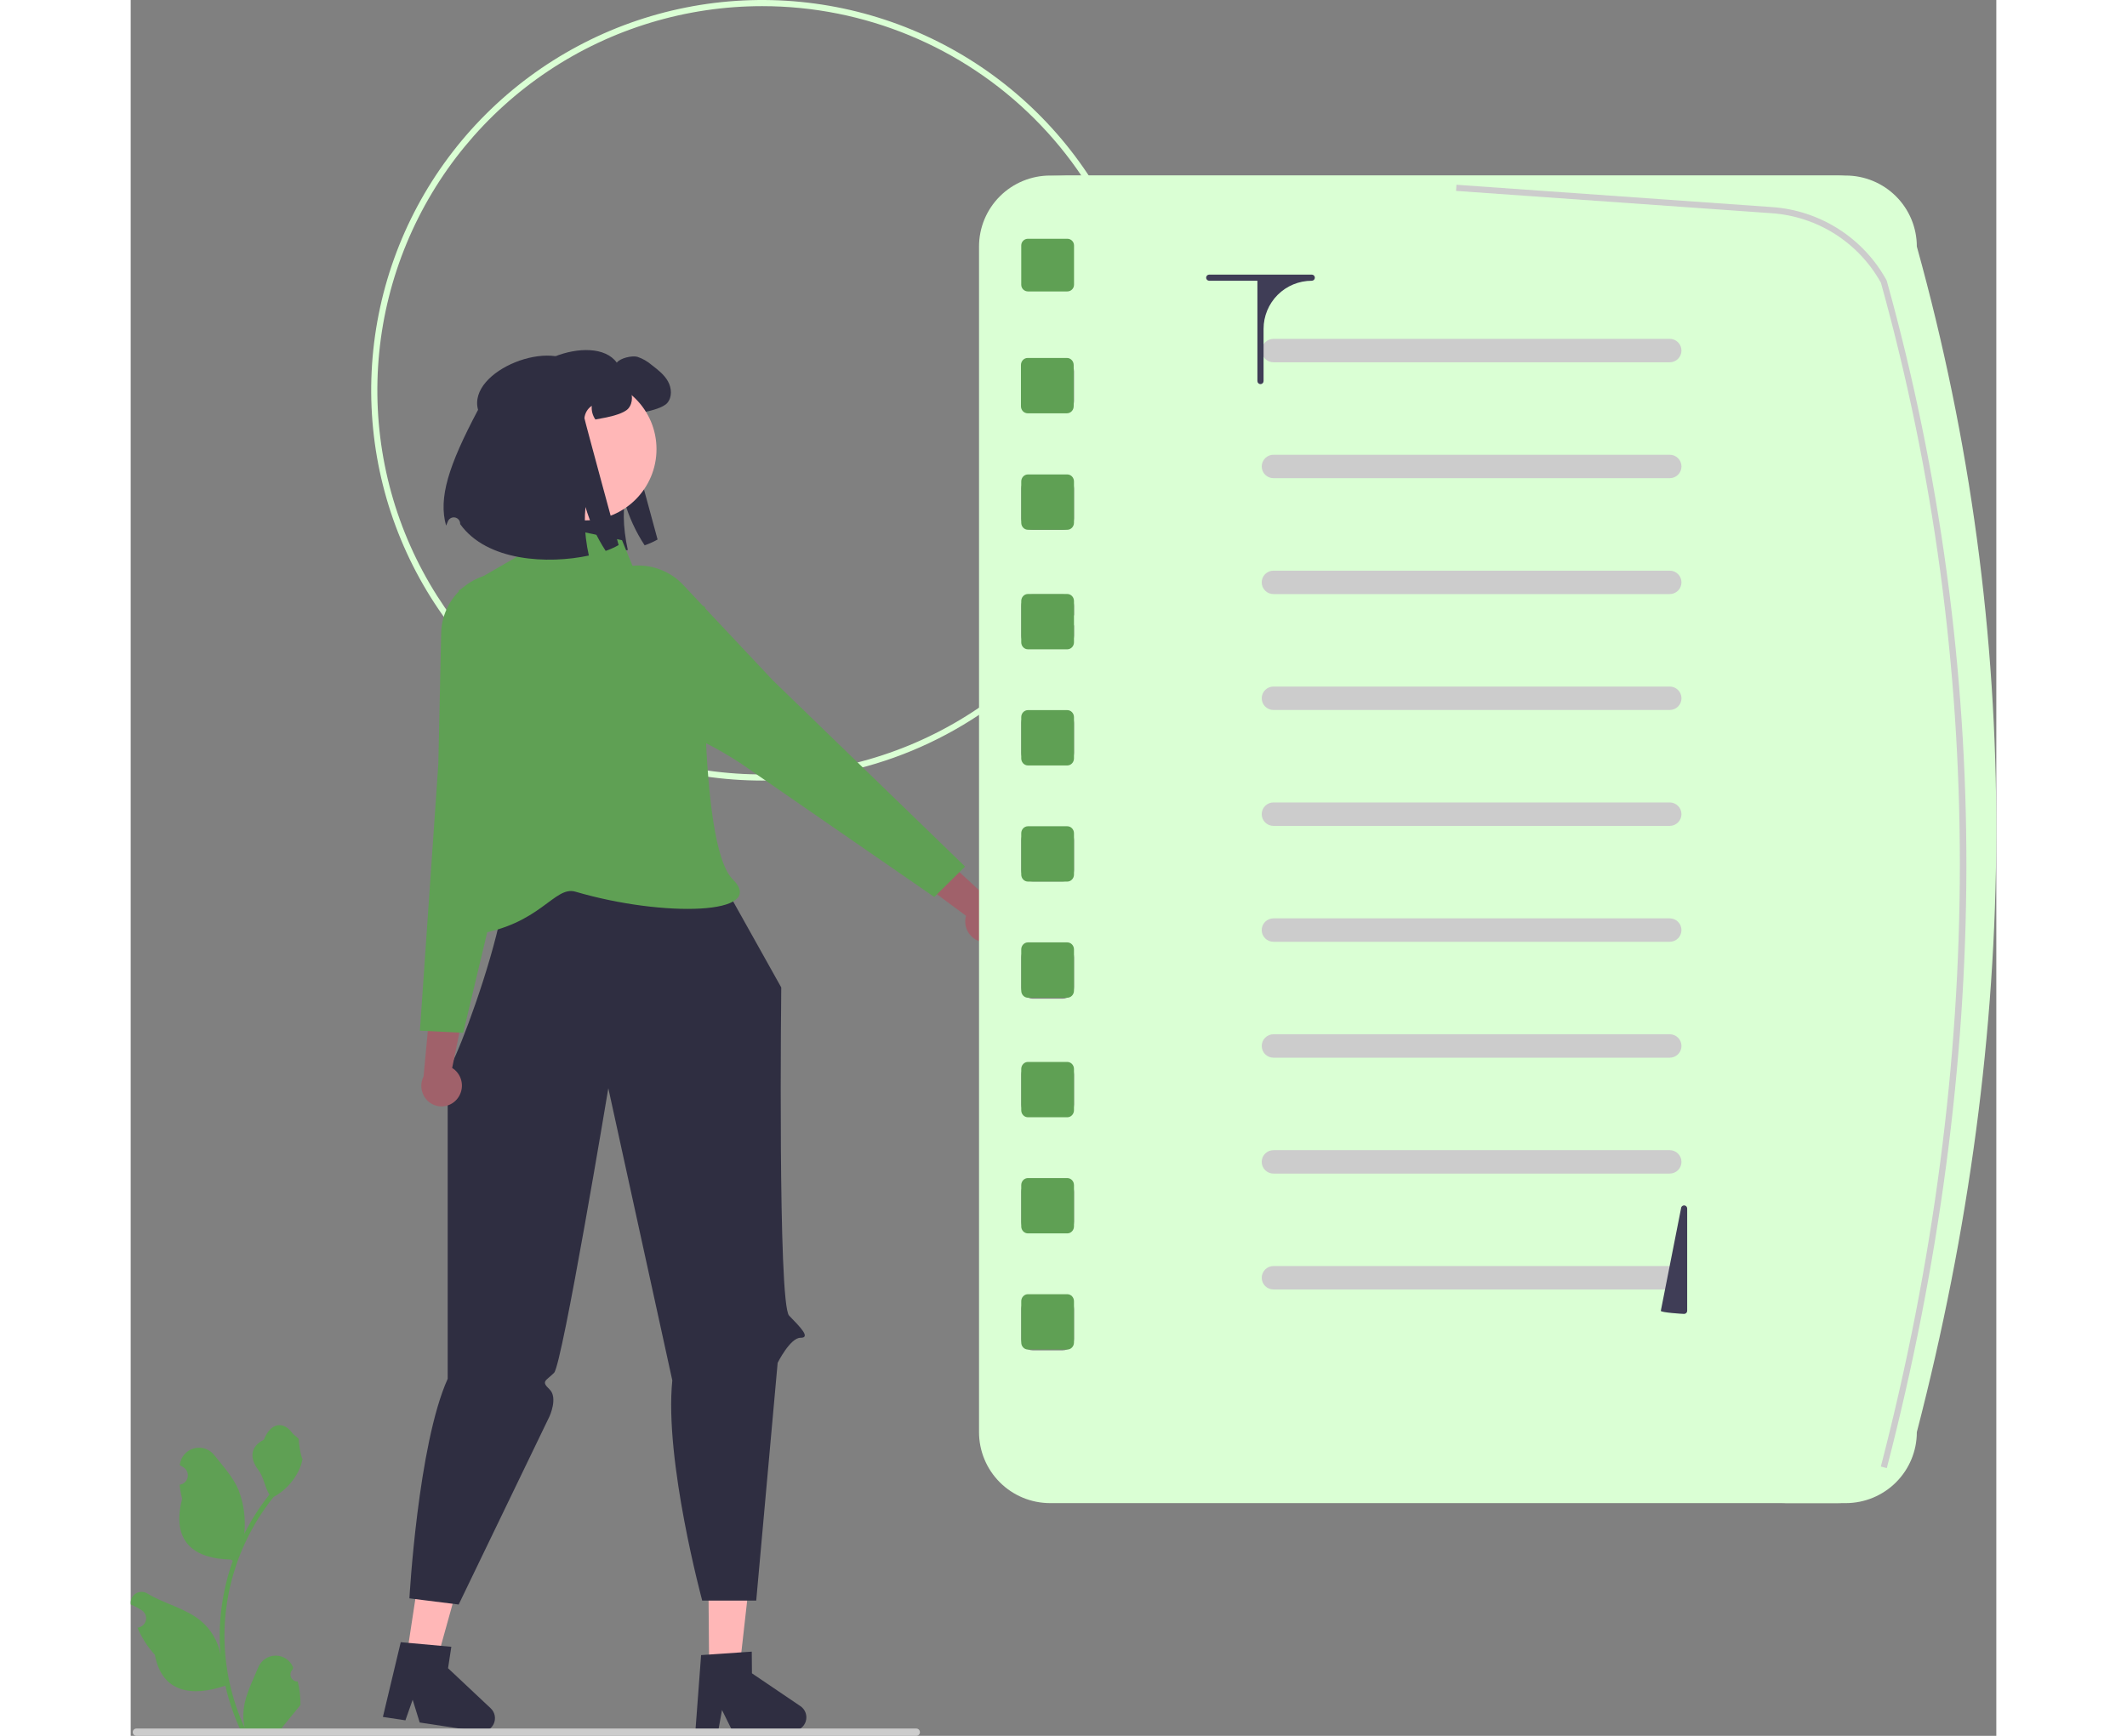 <svg width="490" height="400" viewBox="0 0 606 564" fill="none" xmlns="http://www.w3.org/2000/svg">
<rect x="0" y="0" width="606" height="564" fill="#808080" stroke="none"/>
<g clip-path="url(#clip0_215_145)">
<path d="M205.139 253.618C180.018 253.618 155.461 246.181 134.573 232.247C113.685 218.313 97.406 198.508 87.792 175.337C78.178 152.165 75.663 126.668 80.564 102.07C85.465 77.471 97.562 54.876 115.326 37.142C133.089 19.407 155.721 7.33 180.36 2.437C204.999 -2.456 230.537 0.055 253.746 9.653C276.956 19.251 296.793 35.504 310.749 56.358C324.706 77.211 332.155 101.729 332.155 126.809C332.117 160.429 318.723 192.661 294.911 216.434C271.099 240.208 238.814 253.58 205.139 253.618V253.618ZM205.139 1.997C180.414 1.997 156.243 9.317 135.684 23.032C115.126 36.746 99.102 56.239 89.64 79.046C80.178 101.852 77.702 126.947 82.526 151.159C87.35 175.37 99.256 197.609 116.74 215.064C134.224 232.52 156.499 244.407 180.75 249.223C205.001 254.039 230.137 251.567 252.981 242.12C275.825 232.674 295.349 216.676 309.086 196.151C322.823 175.626 330.155 151.495 330.155 126.809C330.155 93.707 316.984 61.96 293.539 38.554C270.094 15.147 238.296 1.997 205.139 1.997V1.997Z" fill="#DAFFD4"/>
<path d="M125.491 131.355C121.961 118.507 150.43 107.49 157.906 117.837C158.945 116.366 162.787 115.472 164.549 115.923C166.275 116.495 167.869 117.403 169.241 118.595C171.229 120.12 173.29 121.699 174.511 123.892C175.74 126.076 175.93 129.054 174.276 130.949C172.965 132.456 169.096 133.431 167.126 133.828C165.752 134.108 164.595 134.333 163.6 134.496C162.697 133.197 162.281 131.622 162.425 130.047C161.756 130.497 161.195 131.09 160.782 131.783C160.37 132.476 160.116 133.251 160.039 134.054C160.012 134.387 171.148 175.295 171.148 175.295C169.81 176.056 168.402 176.687 166.945 177.181C164.061 172.781 161.852 167.975 160.391 162.923C160.056 166.301 160.098 169.706 160.518 173.075C160.741 174.964 161.061 176.841 161.476 178.697C148.243 181.549 128.338 180.611 119.679 168.482L119.674 168.331C119.668 167.852 119.494 167.391 119.184 167.026C118.874 166.66 118.447 166.414 117.975 166.329C117.503 166.244 117.016 166.325 116.597 166.559C116.179 166.793 115.855 167.165 115.681 167.612C115.471 168.147 115.278 168.61 115.105 168.978C112.583 159.972 115.846 149.548 125.491 131.355Z" fill="#2F2E41"/>
<path d="M187.899 542.3L197.759 542.217L202.124 503.362L187.572 503.485L187.899 542.3Z" fill="#FFB7B7"/>
<path d="M217.55 554.35L201.802 543.686L201.742 536.642L198.356 536.868L187.859 537.59L185.285 537.761L183.418 562.659L190.815 562.592L192.075 555.611L195.507 562.556L215.111 562.393C216.05 562.385 216.963 562.077 217.715 561.515C218.467 560.952 219.02 560.165 219.292 559.267C219.565 558.369 219.542 557.407 219.229 556.523C218.915 555.638 218.327 554.877 217.55 554.35H217.55Z" fill="#2F2E41"/>
<path d="M89.582 538.461L99.331 539.941L109.812 502.269L95.424 500.086L89.582 538.461Z" fill="#FFB7B7"/>
<path d="M116.944 555.053L103.089 542.031L104.15 535.066L100.77 534.754L90.291 533.805L87.723 533.566L81.924 557.853L89.238 558.958L91.591 552.265L93.877 559.666L113.258 562.608C114.188 562.749 115.137 562.589 115.969 562.153C116.801 561.717 117.472 561.027 117.884 560.183C118.295 559.34 118.426 558.387 118.257 557.464C118.088 556.541 117.628 555.697 116.944 555.053H116.944Z" fill="#2F2E41"/>
<path d="M183.364 270.846L211.32 320.835C211.32 320.835 210.154 423.644 213.869 427.458C217.584 431.271 220.948 434.691 217.584 434.66C214.22 434.629 210.149 442.801 210.149 442.801L203.191 520.049H185.646C185.646 520.049 173.3 474.495 175.932 448.517L155.147 353.583C155.147 353.583 140.215 443.361 137.524 446.048C134.832 448.735 133.209 448.716 136.039 451.412C138.869 454.108 136.039 460.206 136.039 460.206L106.538 521.335L90.536 519.32C90.536 519.32 93.31 469.416 102.97 447.993V346.75C102.243 355.431 136.278 267.574 115.465 274.168C122.05 272.082 183.364 270.846 183.364 270.846Z" fill="#2F2E41"/>
<path d="M159.602 175.527L131.183 169.509L125.54 180.848L106.538 191.832C106.538 191.832 118.787 241.833 118.717 248.865C118.539 266.719 89.925 306.743 111.538 303.664C133.152 300.585 137.542 287.688 144.48 289.727C173.105 298.14 207.126 297.248 195.549 285.691C183.973 274.133 186.559 197.197 186.559 197.197L164.137 186.618L159.602 175.527Z" fill="#5FA054"/>
<path d="M106 357.109C107.142 355.749 107.708 353.999 107.577 352.229C107.445 350.46 106.628 348.812 105.298 347.635C105.024 347.4 104.731 347.188 104.422 347.001L109.173 323.719L98.188 317.155L95.133 349.752C94.457 351.091 94.244 352.617 94.528 354.09C94.811 355.563 95.576 356.901 96.701 357.895C98.005 359.024 99.705 359.591 101.428 359.469C103.15 359.347 104.754 358.547 105.885 357.245C105.924 357.2 105.963 357.155 106 357.109Z" fill="#A0616A"/>
<path d="M99.933 248.169L100.847 205.743C100.904 203.076 101.495 200.447 102.586 198.012C103.676 195.577 105.244 193.384 107.196 191.563C109.149 189.741 111.447 188.329 113.954 187.408C116.462 186.487 119.129 186.076 121.798 186.2C130.481 186.605 128.168 190.069 130.474 198.437C134.222 212.04 135.664 219.902 134.759 221.806C134.453 222.451 134.13 223.069 133.82 223.663C132.221 226.724 131.066 228.936 134.002 231.054C135.163 231.821 136.427 232.418 137.757 232.829C139.082 233.299 140.04 233.639 140.107 234.386C140.171 235.11 139.353 235.861 137.087 237.156C131.002 240.633 125.725 261.414 125.673 261.619L108.015 335.572L93.948 334.874L99.933 248.169Z" fill="#5FA054"/>
<path d="M276.936 306.134C275.177 305.884 273.585 304.958 272.499 303.554C271.412 302.15 270.918 300.378 271.12 298.616C271.167 298.258 271.243 297.905 271.348 297.56L252.233 283.404L256.015 271.193L280.1 293.411C281.5 293.957 282.679 294.95 283.453 296.236C284.228 297.521 284.555 299.026 284.382 300.516C284.276 301.363 284.004 302.181 283.581 302.923C283.158 303.665 282.593 304.316 281.918 304.84C281.243 305.364 280.472 305.75 279.647 305.976C278.823 306.203 277.962 306.264 277.114 306.158C277.054 306.151 276.995 306.143 276.936 306.134Z" fill="#A0616A"/>
<path d="M271.027 281.55L261.026 291.451L198.402 248.199C198.226 248.081 180.394 236.136 173.539 237.607C170.986 238.156 169.875 238.143 169.439 237.561C168.989 236.96 169.474 236.068 170.145 234.835C170.86 233.643 171.401 232.354 171.752 231.01C172.519 227.475 170.179 226.6 166.942 225.389C166.313 225.153 165.66 224.909 165 224.633C163.053 223.82 158.865 217.007 152.552 204.386C148.669 196.621 144.629 195.586 150.82 189.493C152.723 187.621 154.982 186.148 157.465 185.161C159.947 184.173 162.602 183.692 165.273 183.745C167.945 183.798 170.578 184.384 173.019 185.469C175.461 186.554 177.659 188.115 179.487 190.062L208.556 221.022L271.027 281.55Z" fill="#5FA054"/>
<path d="M147.612 169.083C160.417 169.083 170.798 158.72 170.798 145.935C170.798 133.151 160.417 122.787 147.612 122.787C134.807 122.787 124.426 133.151 124.426 145.935C124.426 158.72 134.807 169.083 147.612 169.083Z" fill="#FFB7B7"/>
<path d="M112.836 133.16C109.307 120.312 137.775 109.295 145.251 119.641C146.29 118.17 150.132 117.277 151.895 117.728C153.62 118.3 155.214 119.208 156.586 120.399C158.574 121.925 160.635 123.504 161.856 125.697C163.085 127.881 163.275 130.859 161.621 132.754C160.31 134.261 156.441 135.236 154.471 135.633C153.097 135.912 151.94 136.138 150.945 136.3C150.042 135.001 149.626 133.426 149.77 131.851C149.101 132.302 148.54 132.895 148.127 133.588C147.715 134.281 147.461 135.056 147.384 135.858C147.357 136.192 158.493 177.1 158.493 177.1C157.155 177.86 155.748 178.492 154.29 178.986C151.406 174.586 149.197 169.78 147.736 164.727C147.401 168.106 147.443 171.511 147.863 174.88C148.086 176.769 148.406 178.646 148.821 180.502C135.588 183.354 115.684 182.415 107.024 170.287L107.02 170.136C107.013 169.657 106.84 169.196 106.529 168.83C106.219 168.465 105.792 168.219 105.32 168.134C104.848 168.049 104.361 168.13 103.943 168.364C103.524 168.598 103.2 168.97 103.026 169.416C102.816 169.951 102.623 170.414 102.45 170.783C99.928 161.776 103.191 151.353 112.836 133.16Z" fill="#2F2E41"/>
<path d="M54.266 546.34C53.801 546.361 53.341 546.239 52.947 545.99C52.554 545.742 52.247 545.379 52.068 544.95C51.888 544.521 51.845 544.048 51.944 543.594C52.043 543.14 52.279 542.727 52.621 542.412L52.776 541.795C52.756 541.745 52.735 541.696 52.715 541.647C52.246 540.542 51.462 539.601 50.459 538.94C49.456 538.28 48.281 537.93 47.079 537.934C45.878 537.938 44.705 538.297 43.707 538.965C42.71 539.633 41.932 540.581 41.472 541.688C39.633 546.11 37.292 550.539 36.715 555.214C36.462 557.28 36.569 559.375 37.032 561.405C32.713 551.999 30.47 541.776 30.456 531.429C30.455 528.833 30.599 526.239 30.889 523.658C31.128 521.543 31.459 519.443 31.884 517.357C34.198 506.043 39.168 495.439 46.386 486.414C49.879 484.512 52.703 481.586 54.48 478.031C55.123 476.753 55.578 475.388 55.83 473.98C55.435 474.032 54.344 468.041 54.641 467.673C54.092 466.841 53.109 466.428 52.509 465.616C49.527 461.579 45.417 462.283 43.272 467.77C38.689 470.079 38.645 473.909 41.457 477.592C43.246 479.935 43.492 483.106 45.061 485.615C44.9 485.821 44.732 486.021 44.57 486.227C41.618 490.017 39.045 494.087 36.888 498.378C37.413 493.571 36.787 488.708 35.062 484.189C33.313 479.978 30.036 476.432 27.15 472.792C26.387 471.814 25.35 471.084 24.172 470.694C22.993 470.304 21.725 470.272 20.528 470.601C19.331 470.931 18.258 471.607 17.446 472.545C16.634 473.483 16.118 474.64 15.965 475.87C15.959 475.924 15.953 475.978 15.947 476.031C16.376 476.273 16.796 476.529 17.206 476.8C17.722 477.144 18.122 477.636 18.353 478.21C18.584 478.785 18.636 479.416 18.502 480.021C18.367 480.625 18.054 481.175 17.601 481.599C17.148 482.022 16.578 482.299 15.965 482.393L15.902 482.403C16.055 483.945 16.325 485.474 16.71 486.975C13.008 501.27 21 506.476 32.413 506.71C32.665 506.839 32.911 506.968 33.163 507.09C30.995 513.222 29.636 519.608 29.119 526.09C28.826 529.913 28.843 533.754 29.171 537.575L29.151 537.44C28.324 533.191 26.054 529.357 22.724 526.586C17.777 522.53 10.789 521.036 5.453 517.775C4.886 517.412 4.227 517.218 3.553 517.216C2.879 517.214 2.219 517.405 1.65 517.766C1.081 518.127 0.627 518.642 0.342 519.252C0.057 519.862 -0.047 520.54 0.041 521.207L0.063 521.349C0.859 521.673 1.633 522.046 2.382 522.465C2.811 522.707 3.23 522.963 3.641 523.234C4.157 523.578 4.556 524.069 4.787 524.644C5.019 525.219 5.07 525.85 4.936 526.454C4.802 527.059 4.488 527.609 4.036 528.032C3.583 528.456 3.013 528.733 2.4 528.827L2.337 528.837C2.292 528.843 2.253 528.85 2.208 528.856C3.567 532.096 5.474 535.078 7.847 537.672C10.162 550.151 20.105 551.334 30.74 547.701H30.747C31.913 552.763 33.604 557.691 35.792 562.405H53.814C53.879 562.205 53.937 561.998 53.995 561.798C52.327 561.903 50.652 561.804 49.008 561.502C50.345 559.864 51.682 558.213 53.02 556.575C53.049 556.544 53.077 556.512 53.104 556.478C53.782 555.64 54.467 554.808 55.145 553.969L55.145 553.968C55.181 551.398 54.886 548.835 54.266 546.34L54.266 546.34Z" fill="#5FA054"/>
<path d="M0.668 562.812C0.667 562.968 0.698 563.123 0.757 563.267C0.817 563.412 0.905 563.543 1.015 563.653C1.126 563.764 1.257 563.851 1.402 563.911C1.546 563.97 1.701 564.001 1.858 564H255.18C255.495 564 255.798 563.875 256.021 563.652C256.245 563.43 256.37 563.127 256.37 562.812C256.37 562.497 256.245 562.195 256.021 561.972C255.798 561.749 255.495 561.624 255.18 561.624H1.858C1.701 561.624 1.546 561.654 1.402 561.713C1.257 561.773 1.126 561.861 1.015 561.971C0.905 562.081 0.817 562.213 0.757 562.357C0.698 562.501 0.667 562.656 0.668 562.812V562.812Z" fill="#CCCCCC"/>
<path d="M554.213 57.034H298.658C295.624 57.034 292.621 57.631 289.818 58.79C287.016 59.949 284.469 61.647 282.324 63.788C280.18 65.93 278.478 68.472 277.317 71.27C276.157 74.068 275.559 77.067 275.559 80.095V465.324C275.559 471.44 277.993 477.305 282.324 481.63C286.656 485.955 292.531 488.385 298.658 488.385H554.213C560.339 488.385 566.214 485.955 570.546 481.63C574.878 477.305 577.311 471.44 577.311 465.324C611.212 334.407 612.255 205.92 577.311 80.095C577.311 73.979 574.878 68.113 570.546 63.788C566.214 59.464 560.339 57.034 554.213 57.034ZM306.42 435.012C306.42 436.002 306.026 436.951 305.325 437.652C304.624 438.352 303.672 438.745 302.681 438.745H293.015C292.023 438.745 291.072 438.352 290.37 437.652C289.669 436.951 289.275 436.002 289.275 435.012V425.361C289.275 424.371 289.669 423.422 290.37 422.722C291.072 422.021 292.023 421.628 293.015 421.628H302.681C303.672 421.628 304.624 422.021 305.325 422.722C306.026 423.422 306.42 424.371 306.42 425.361V435.012ZM306.42 396.926C306.42 397.916 306.026 398.866 305.325 399.566C304.624 400.266 303.672 400.66 302.681 400.66H293.015C292.023 400.66 291.072 400.266 290.37 399.566C289.669 398.866 289.275 397.916 289.275 396.926V387.276C289.275 386.786 289.372 386.3 289.56 385.847C289.748 385.394 290.023 384.983 290.37 384.636C290.718 384.289 291.13 384.014 291.584 383.827C292.037 383.639 292.524 383.543 293.015 383.543H302.681C303.172 383.543 303.658 383.639 304.112 383.827C304.565 384.014 304.978 384.289 305.325 384.636C305.672 384.983 305.948 385.394 306.135 385.847C306.323 386.3 306.42 386.786 306.42 387.276V396.926ZM306.42 358.841C306.42 359.831 306.026 360.78 305.325 361.481C304.624 362.181 303.672 362.574 302.681 362.574H293.015C292.023 362.574 291.072 362.181 290.37 361.481C289.669 360.78 289.275 359.831 289.275 358.841V349.19C289.275 348.2 289.669 347.251 290.37 346.55C291.072 345.85 292.023 345.457 293.015 345.457H302.681C303.672 345.457 304.624 345.85 305.325 346.55C306.026 347.251 306.42 348.2 306.42 349.19V358.841ZM306.42 320.755C306.42 321.745 306.026 322.695 305.325 323.395C304.624 324.095 303.672 324.489 302.681 324.489H293.015C292.023 324.489 291.072 324.095 290.37 323.395C289.669 322.695 289.275 321.745 289.275 320.755V311.105C289.275 310.115 289.669 309.165 290.37 308.465C291.072 307.765 292.023 307.371 293.015 307.371H302.681C303.672 307.371 304.624 307.765 305.325 308.465C306.026 309.165 306.42 310.115 306.42 311.105V320.755ZM306.42 282.67C306.42 283.66 306.026 284.609 305.325 285.31C304.624 286.01 303.672 286.403 302.681 286.403H293.015C292.023 286.403 291.072 286.01 290.37 285.31C289.669 284.609 289.275 283.66 289.275 282.67V273.019C289.275 272.029 289.669 271.08 290.37 270.379C291.072 269.679 292.023 269.286 293.015 269.286H302.681C303.672 269.286 304.624 269.679 305.325 270.379C306.026 271.08 306.42 272.029 306.42 273.019V282.67ZM306.42 244.584C306.42 245.574 306.026 246.524 305.325 247.224C304.624 247.924 303.672 248.318 302.681 248.318H293.015C292.023 248.318 291.072 247.924 290.37 247.224C289.669 246.524 289.275 245.574 289.275 244.584V234.934C289.275 233.944 289.669 232.994 290.37 232.294C291.072 231.594 292.023 231.201 293.015 231.201H302.681C303.672 231.201 304.624 231.594 305.325 232.294C306.026 232.994 306.42 233.944 306.42 234.934V244.584ZM306.42 206.499C306.42 207.489 306.026 208.438 305.325 209.139C304.624 209.839 303.672 210.232 302.681 210.232H293.015C292.023 210.232 291.072 209.839 290.37 209.139C289.669 208.438 289.275 207.489 289.275 206.499V196.848C289.275 195.858 289.669 194.909 290.37 194.208C291.072 193.508 292.023 193.115 293.015 193.115H302.681C303.672 193.115 304.624 193.508 305.325 194.208C306.026 194.909 306.42 195.858 306.42 196.848V206.499ZM306.42 168.413C306.42 169.403 306.026 170.353 305.325 171.053C304.624 171.753 303.672 172.147 302.681 172.147H293.015C292.023 172.147 291.072 171.753 290.37 171.053C289.669 170.353 289.275 169.403 289.275 168.413V158.763C289.275 157.773 289.669 156.823 290.37 156.123C291.072 155.423 292.023 155.029 293.015 155.029H302.681C303.672 155.029 304.624 155.423 305.325 156.123C306.026 156.823 306.42 157.773 306.42 158.763V168.413ZM306.42 130.328C306.42 131.318 306.026 132.267 305.325 132.968C304.624 133.668 303.672 134.061 302.681 134.061H293.015C292.023 134.061 291.072 133.668 290.37 132.968C289.669 132.267 289.275 131.318 289.275 130.328V120.677C289.275 119.687 289.669 118.738 290.37 118.037C291.072 117.337 292.023 116.944 293.015 116.944H302.681C303.672 116.944 304.624 117.337 305.325 118.037C306.026 118.738 306.42 119.687 306.42 120.677V130.328Z" fill="#DAFFD4"/>
<path d="M304.239 77.575H291.456C290.252 77.575 289.275 78.55 289.275 79.753V92.514C289.275 93.717 290.252 94.692 291.456 94.692H304.239C305.444 94.692 306.42 93.717 306.42 92.514V79.753C306.42 78.55 305.444 77.575 304.239 77.575Z" fill="#5FA054"/>
<path d="M304.128 116.307H291.358C290.155 116.307 289.179 117.331 289.179 118.594V131.998C289.179 133.261 290.155 134.285 291.358 134.285H304.128C305.332 134.285 306.307 133.261 306.307 131.998V118.594C306.307 117.331 305.332 116.307 304.128 116.307Z" fill="#5FA054"/>
<path d="M304.224 154.151H291.454C290.251 154.151 289.275 155.175 289.275 156.439V169.843C289.275 171.106 290.251 172.13 291.454 172.13H304.224C305.428 172.13 306.404 171.106 306.404 169.843V156.439C306.404 155.175 305.428 154.151 304.224 154.151Z" fill="#5FA054"/>
<path d="M304.224 192.994H291.454C290.251 192.994 289.275 194.018 289.275 195.282V208.685C289.275 209.949 290.251 210.973 291.454 210.973H304.224C305.428 210.973 306.404 209.949 306.404 208.685V195.282C306.404 194.018 305.428 192.994 304.224 192.994Z" fill="#5FA054"/>
<path d="M304.224 230.728H291.454C290.251 230.728 289.275 231.752 289.275 233.015V246.419C289.275 247.682 290.251 248.706 291.454 248.706H304.224C305.428 248.706 306.404 247.682 306.404 246.419V233.015C306.404 231.752 305.428 230.728 304.224 230.728Z" fill="#5FA054"/>
<path d="M304.224 268.461H291.454C290.251 268.461 289.275 269.485 289.275 270.748V284.152C289.275 285.416 290.251 286.44 291.454 286.44H304.224C305.428 286.44 306.404 285.416 306.404 284.152V270.748C306.404 269.485 305.428 268.461 304.224 268.461Z" fill="#5FA054"/>
<path d="M304.224 306.193H291.454C290.251 306.193 289.275 307.217 289.275 308.481V321.885C289.275 323.148 290.251 324.172 291.454 324.172H304.224C305.428 324.172 306.404 323.148 306.404 321.885V308.481C306.404 307.217 305.428 306.193 304.224 306.193Z" fill="#5FA054"/>
<path d="M304.224 345.037H291.454C290.251 345.037 289.275 346.061 289.275 347.325V360.728C289.275 361.992 290.251 363.016 291.454 363.016H304.224C305.428 363.016 306.404 361.992 306.404 360.728V347.325C306.404 346.061 305.428 345.037 304.224 345.037Z" fill="#5FA054"/>
<path d="M304.224 382.77H291.454C290.251 382.77 289.275 383.794 289.275 385.057V398.461C289.275 399.724 290.251 400.748 291.454 400.748H304.224C305.428 400.748 306.404 399.724 306.404 398.461V385.057C306.404 383.794 305.428 382.77 304.224 382.77Z" fill="#5FA054"/>
<path d="M304.224 420.503H291.454C290.251 420.503 289.275 421.527 289.275 422.79V436.194C289.275 437.458 290.251 438.482 291.454 438.482H304.224C305.428 438.482 306.404 437.458 306.404 436.194V422.79C306.404 421.527 305.428 420.503 304.224 420.503Z" fill="#5FA054"/>
<path d="M527.591 126.501H340.953C340.688 126.501 340.433 126.396 340.246 126.208C340.058 126.021 339.953 125.767 339.953 125.502C339.953 125.238 340.058 124.984 340.246 124.796C340.433 124.609 340.688 124.504 340.953 124.504H527.591C527.856 124.504 528.111 124.609 528.298 124.796C528.486 124.984 528.591 125.238 528.591 125.502C528.591 125.767 528.486 126.021 528.298 126.208C528.111 126.396 527.856 126.501 527.591 126.501Z" fill="#DAFFD4"/>
<path d="M527.591 88.844H474.441C474.176 88.844 473.922 88.739 473.734 88.551C473.546 88.364 473.441 88.11 473.441 87.845C473.441 87.58 473.546 87.326 473.734 87.139C473.922 86.952 474.176 86.847 474.441 86.847H527.591C527.856 86.847 528.11 86.952 528.298 87.139C528.486 87.326 528.591 87.58 528.591 87.845C528.591 88.11 528.486 88.364 528.298 88.551C528.11 88.739 527.856 88.844 527.591 88.844Z" fill="#DAFFD4"/>
<path d="M527.591 164.159H340.953C340.688 164.159 340.433 164.054 340.246 163.867C340.058 163.679 339.953 163.425 339.953 163.161C339.953 162.896 340.058 162.642 340.246 162.455C340.433 162.267 340.688 162.162 340.953 162.162H527.591C527.856 162.162 528.111 162.267 528.298 162.455C528.486 162.642 528.591 162.896 528.591 163.161C528.591 163.425 528.486 163.679 528.298 163.867C528.111 164.054 527.856 164.159 527.591 164.159Z" fill="#DAFFD4"/>
<path d="M527.591 201.816H340.953C340.688 201.816 340.433 201.711 340.246 201.524C340.058 201.337 339.953 201.083 339.953 200.818C339.953 200.553 340.058 200.299 340.246 200.112C340.433 199.925 340.688 199.819 340.953 199.819H527.591C527.856 199.819 528.111 199.925 528.298 200.112C528.486 200.299 528.591 200.553 528.591 200.818C528.591 201.083 528.486 201.337 528.298 201.524C528.111 201.711 527.856 201.816 527.591 201.816Z" fill="#DAFFD4"/>
<path d="M527.591 239.475H340.953C340.688 239.475 340.433 239.369 340.246 239.182C340.058 238.995 339.953 238.741 339.953 238.476C339.953 238.211 340.058 237.957 340.246 237.77C340.433 237.583 340.688 237.478 340.953 237.478H527.591C527.856 237.478 528.111 237.583 528.298 237.77C528.486 237.957 528.591 238.211 528.591 238.476C528.591 238.741 528.486 238.995 528.298 239.182C528.111 239.369 527.856 239.475 527.591 239.475Z" fill="#DAFFD4"/>
<path d="M527.591 277.132H340.953C340.688 277.132 340.433 277.027 340.246 276.839C340.058 276.652 339.953 276.398 339.953 276.133C339.953 275.868 340.058 275.614 340.246 275.427C340.433 275.24 340.688 275.135 340.953 275.135H527.591C527.856 275.135 528.111 275.24 528.298 275.427C528.486 275.614 528.591 275.868 528.591 276.133C528.591 276.398 528.486 276.652 528.298 276.839C528.111 277.027 527.856 277.132 527.591 277.132Z" fill="#DAFFD4"/>
<path d="M527.591 314.789H340.953C340.688 314.789 340.433 314.684 340.246 314.497C340.058 314.309 339.953 314.055 339.953 313.79C339.953 313.526 340.058 313.272 340.246 313.084C340.433 312.897 340.688 312.792 340.953 312.792H527.591C527.856 312.792 528.111 312.897 528.298 313.084C528.486 313.272 528.591 313.526 528.591 313.79C528.591 314.055 528.486 314.309 528.298 314.497C528.111 314.684 527.856 314.789 527.591 314.789Z" fill="#DAFFD4"/>
<path d="M527.591 352.447H340.953C340.688 352.447 340.433 352.342 340.246 352.155C340.058 351.967 339.953 351.714 339.953 351.449C339.953 351.184 340.058 350.93 340.246 350.743C340.433 350.555 340.688 350.45 340.953 350.45H527.591C527.856 350.45 528.111 350.555 528.298 350.743C528.486 350.93 528.591 351.184 528.591 351.449C528.591 351.714 528.486 351.967 528.298 352.155C528.111 352.342 527.856 352.447 527.591 352.447Z" fill="#DAFFD4"/>
<path d="M527.591 390.104H340.953C340.688 390.104 340.433 389.999 340.246 389.812C340.058 389.625 339.953 389.371 339.953 389.106C339.953 388.841 340.058 388.587 340.246 388.4C340.433 388.213 340.688 388.107 340.953 388.107H527.591C527.856 388.107 528.111 388.213 528.298 388.4C528.486 388.587 528.591 388.841 528.591 389.106C528.591 389.371 528.486 389.625 528.298 389.812C528.111 389.999 527.856 390.104 527.591 390.104Z" fill="#DAFFD4"/>
<path d="M527.591 427.763H340.953C340.688 427.763 340.433 427.657 340.246 427.47C340.058 427.283 339.953 427.029 339.953 426.764C339.953 426.499 340.058 426.245 340.246 426.058C340.433 425.871 340.688 425.766 340.953 425.766H527.591C527.856 425.766 528.111 425.871 528.298 426.058C528.486 426.245 528.591 426.499 528.591 426.764C528.591 427.029 528.486 427.283 528.298 427.47C528.111 427.657 527.856 427.763 527.591 427.763Z" fill="#DAFFD4"/>
<path d="M499.922 117.71H371.204C370.703 117.711 370.207 117.613 369.743 117.422C369.28 117.231 368.859 116.951 368.504 116.598C368.15 116.244 367.868 115.824 367.676 115.362C367.484 114.9 367.385 114.404 367.385 113.904C367.385 113.404 367.484 112.908 367.676 112.446C367.868 111.984 368.15 111.564 368.504 111.21C368.859 110.857 369.28 110.577 369.743 110.386C370.207 110.195 370.703 110.097 371.204 110.098H499.922C500.932 110.099 501.9 110.501 502.613 111.215C503.327 111.928 503.728 112.896 503.728 113.904C503.728 114.912 503.327 115.88 502.613 116.593C501.9 117.307 500.932 117.709 499.922 117.71V117.71Z" fill="#CCCCCC"/>
<path d="M499.922 155.368H371.204C370.193 155.368 369.223 154.967 368.508 154.253C367.793 153.539 367.392 152.571 367.392 151.561C367.392 150.552 367.793 149.584 368.508 148.87C369.223 148.156 370.193 147.755 371.204 147.755H499.922C500.933 147.755 501.902 148.156 502.617 148.87C503.332 149.584 503.734 150.552 503.734 151.561C503.734 152.571 503.332 153.539 502.617 154.253C501.902 154.967 500.933 155.368 499.922 155.368V155.368Z" fill="#CCCCCC"/>
<path d="M499.922 193.026H371.204C370.703 193.027 370.207 192.929 369.743 192.738C369.28 192.547 368.859 192.267 368.504 191.913C368.15 191.56 367.868 191.14 367.676 190.677C367.484 190.215 367.385 189.72 367.385 189.219C367.385 188.719 367.484 188.224 367.676 187.761C367.868 187.299 368.15 186.879 368.504 186.526C368.859 186.172 369.28 185.892 369.743 185.701C370.207 185.51 370.703 185.412 371.204 185.413H499.922C500.932 185.415 501.9 185.816 502.613 186.53C503.327 187.244 503.728 188.211 503.728 189.219C503.728 190.228 503.327 191.195 502.613 191.909C501.9 192.622 500.932 193.024 499.922 193.026V193.026Z" fill="#CCCCCC"/>
<path d="M499.922 230.683H371.204C370.193 230.683 369.223 230.282 368.508 229.568C367.793 228.854 367.392 227.886 367.392 226.877C367.392 225.867 367.793 224.899 368.508 224.185C369.223 223.471 370.193 223.07 371.204 223.07H499.922C500.933 223.07 501.902 223.471 502.617 224.185C503.332 224.899 503.734 225.867 503.734 226.877C503.734 227.886 503.332 228.854 502.617 229.568C501.902 230.282 500.933 230.683 499.922 230.683V230.683Z" fill="#CCCCCC"/>
<path d="M499.922 268.34H371.204C370.703 268.341 370.207 268.243 369.743 268.052C369.28 267.861 368.859 267.581 368.504 267.228C368.15 266.874 367.868 266.454 367.676 265.992C367.484 265.53 367.385 265.034 367.385 264.534C367.385 264.033 367.484 263.538 367.676 263.076C367.868 262.614 368.15 262.194 368.504 261.84C368.859 261.487 369.28 261.206 369.743 261.016C370.207 260.825 370.703 260.727 371.204 260.728H499.922C500.932 260.729 501.9 261.131 502.613 261.845C503.327 262.558 503.728 263.525 503.728 264.534C503.728 265.542 503.327 266.51 502.613 267.223C501.9 267.937 500.932 268.339 499.922 268.34V268.34Z" fill="#CCCCCC"/>
<path d="M499.922 305.998H371.204C370.703 305.999 370.207 305.901 369.743 305.71C369.28 305.519 368.859 305.239 368.504 304.886C368.15 304.532 367.868 304.112 367.676 303.65C367.484 303.188 367.385 302.692 367.385 302.192C367.385 301.692 367.484 301.196 367.676 300.734C367.868 300.272 368.15 299.852 368.504 299.498C368.859 299.145 369.28 298.865 369.743 298.674C370.207 298.483 370.703 298.385 371.204 298.386H499.922C500.932 298.387 501.9 298.789 502.613 299.503C503.327 300.216 503.728 301.184 503.728 302.192C503.728 303.2 503.327 304.168 502.613 304.881C501.9 305.595 500.932 305.997 499.922 305.998V305.998Z" fill="#CCCCCC"/>
<path d="M499.922 343.656H371.204C370.193 343.656 369.223 343.255 368.508 342.541C367.793 341.827 367.392 340.859 367.392 339.849C367.392 338.84 367.793 337.872 368.508 337.158C369.223 336.444 370.193 336.043 371.204 336.043H499.922C500.933 336.043 501.902 336.444 502.617 337.158C503.332 337.872 503.734 338.84 503.734 339.849C503.734 340.859 503.332 341.827 502.617 342.541C501.902 343.255 500.933 343.656 499.922 343.656V343.656Z" fill="#CCCCCC"/>
<path d="M499.922 381.313H371.204C370.703 381.314 370.207 381.216 369.743 381.025C369.28 380.834 368.859 380.554 368.504 380.2C368.15 379.847 367.868 379.427 367.676 378.965C367.484 378.502 367.385 378.007 367.385 377.506C367.385 377.006 367.484 376.511 367.676 376.048C367.868 375.586 368.15 375.166 368.504 374.813C368.859 374.459 369.28 374.179 369.743 373.988C370.207 373.797 370.703 373.699 371.204 373.7H499.922C500.932 373.702 501.9 374.104 502.613 374.817C503.327 375.531 503.728 376.498 503.728 377.506C503.728 378.515 503.327 379.482 502.613 380.196C501.9 380.909 500.932 381.311 499.922 381.313V381.313Z" fill="#CCCCCC"/>
<path d="M499.922 418.971H371.204C370.704 418.971 370.208 418.873 369.745 418.681C369.283 418.49 368.862 418.21 368.508 417.856C368.154 417.503 367.873 417.083 367.682 416.621C367.49 416.16 367.392 415.665 367.392 415.165C367.392 414.665 367.49 414.17 367.682 413.708C367.873 413.246 368.154 412.827 368.508 412.473C368.862 412.12 369.283 411.839 369.745 411.648C370.208 411.457 370.704 411.358 371.204 411.358H499.922C500.933 411.358 501.902 411.759 502.617 412.473C503.332 413.187 503.734 414.155 503.734 415.165C503.734 416.174 503.332 417.142 502.617 417.856C501.902 418.57 500.933 418.971 499.922 418.971V418.971Z" fill="#CCCCCC"/>
<path d="M383.643 89.223H350.332C350.067 89.223 349.813 89.328 349.625 89.515C349.438 89.702 349.332 89.956 349.332 90.221C349.332 90.486 349.438 90.74 349.625 90.927C349.813 91.114 350.067 91.22 350.332 91.22H365.988V123.808C365.988 124.073 366.093 124.327 366.281 124.514C366.468 124.702 366.723 124.807 366.988 124.807C367.253 124.807 367.508 124.702 367.695 124.514C367.883 124.327 367.988 124.073 367.988 123.808V106.849C367.988 102.704 369.637 98.729 372.573 95.797C375.509 92.866 379.491 91.22 383.643 91.22C383.909 91.22 384.163 91.115 384.351 90.927C384.538 90.74 384.643 90.486 384.643 90.221C384.643 89.956 384.538 89.702 384.351 89.515C384.163 89.328 383.909 89.223 383.643 89.223V89.223Z" fill="#3F3D56"/>
<path d="M504.588 426.907C504.036 426.907 497.024 426.46 497.024 425.908L503.588 392.652C503.588 392.387 503.693 392.133 503.881 391.946C504.068 391.759 504.323 391.653 504.588 391.653C504.853 391.653 505.108 391.759 505.295 391.946C505.483 392.133 505.588 392.387 505.588 392.652V425.908C505.588 426.173 505.483 426.427 505.295 426.614C505.108 426.802 504.853 426.907 504.588 426.907V426.907Z" fill="#3F3D56"/>
<path d="M580.182 80.095C580.182 73.979 577.748 68.113 573.417 63.789C569.085 59.464 563.21 57.034 557.084 57.034H298.562C309.014 57.034 434.611 64.408 514.626 73.715C527.966 75.266 540.481 80.962 550.402 90C560.323 99.038 567.147 110.961 569.911 124.082C593.436 235.825 589.139 349.625 559.179 465.324C559.179 471.44 556.746 477.306 552.414 481.63C548.082 485.955 542.207 488.385 536.081 488.385H557.084C563.21 488.385 569.085 485.955 573.417 481.63C577.748 477.306 580.182 471.44 580.182 465.324C614.083 334.407 615.125 205.92 580.182 80.095Z" fill="#DAFFD4"/>
<path d="M570.433 477.005L568.496 476.506C602.695 344.439 602.706 215.042 568.532 91.907C564.975 85.468 559.857 80.023 553.647 76.069C547.437 72.115 540.333 69.779 532.986 69.275L430.508 62.024L430.649 60.032L533.127 67.282C540.828 67.812 548.272 70.265 554.774 74.418C561.277 78.57 566.63 84.288 570.34 91.045L570.428 91.26C587.706 153.448 596.404 217.699 596.281 282.234C596.152 345.736 587.455 411.267 570.433 477.005Z" fill="#CCCCCC"/>
</g>
<defs>
<clipPath id="clip0_215_145">
<rect width="606" height="564" fill="white"/>
</clipPath>
</defs>
</svg>
